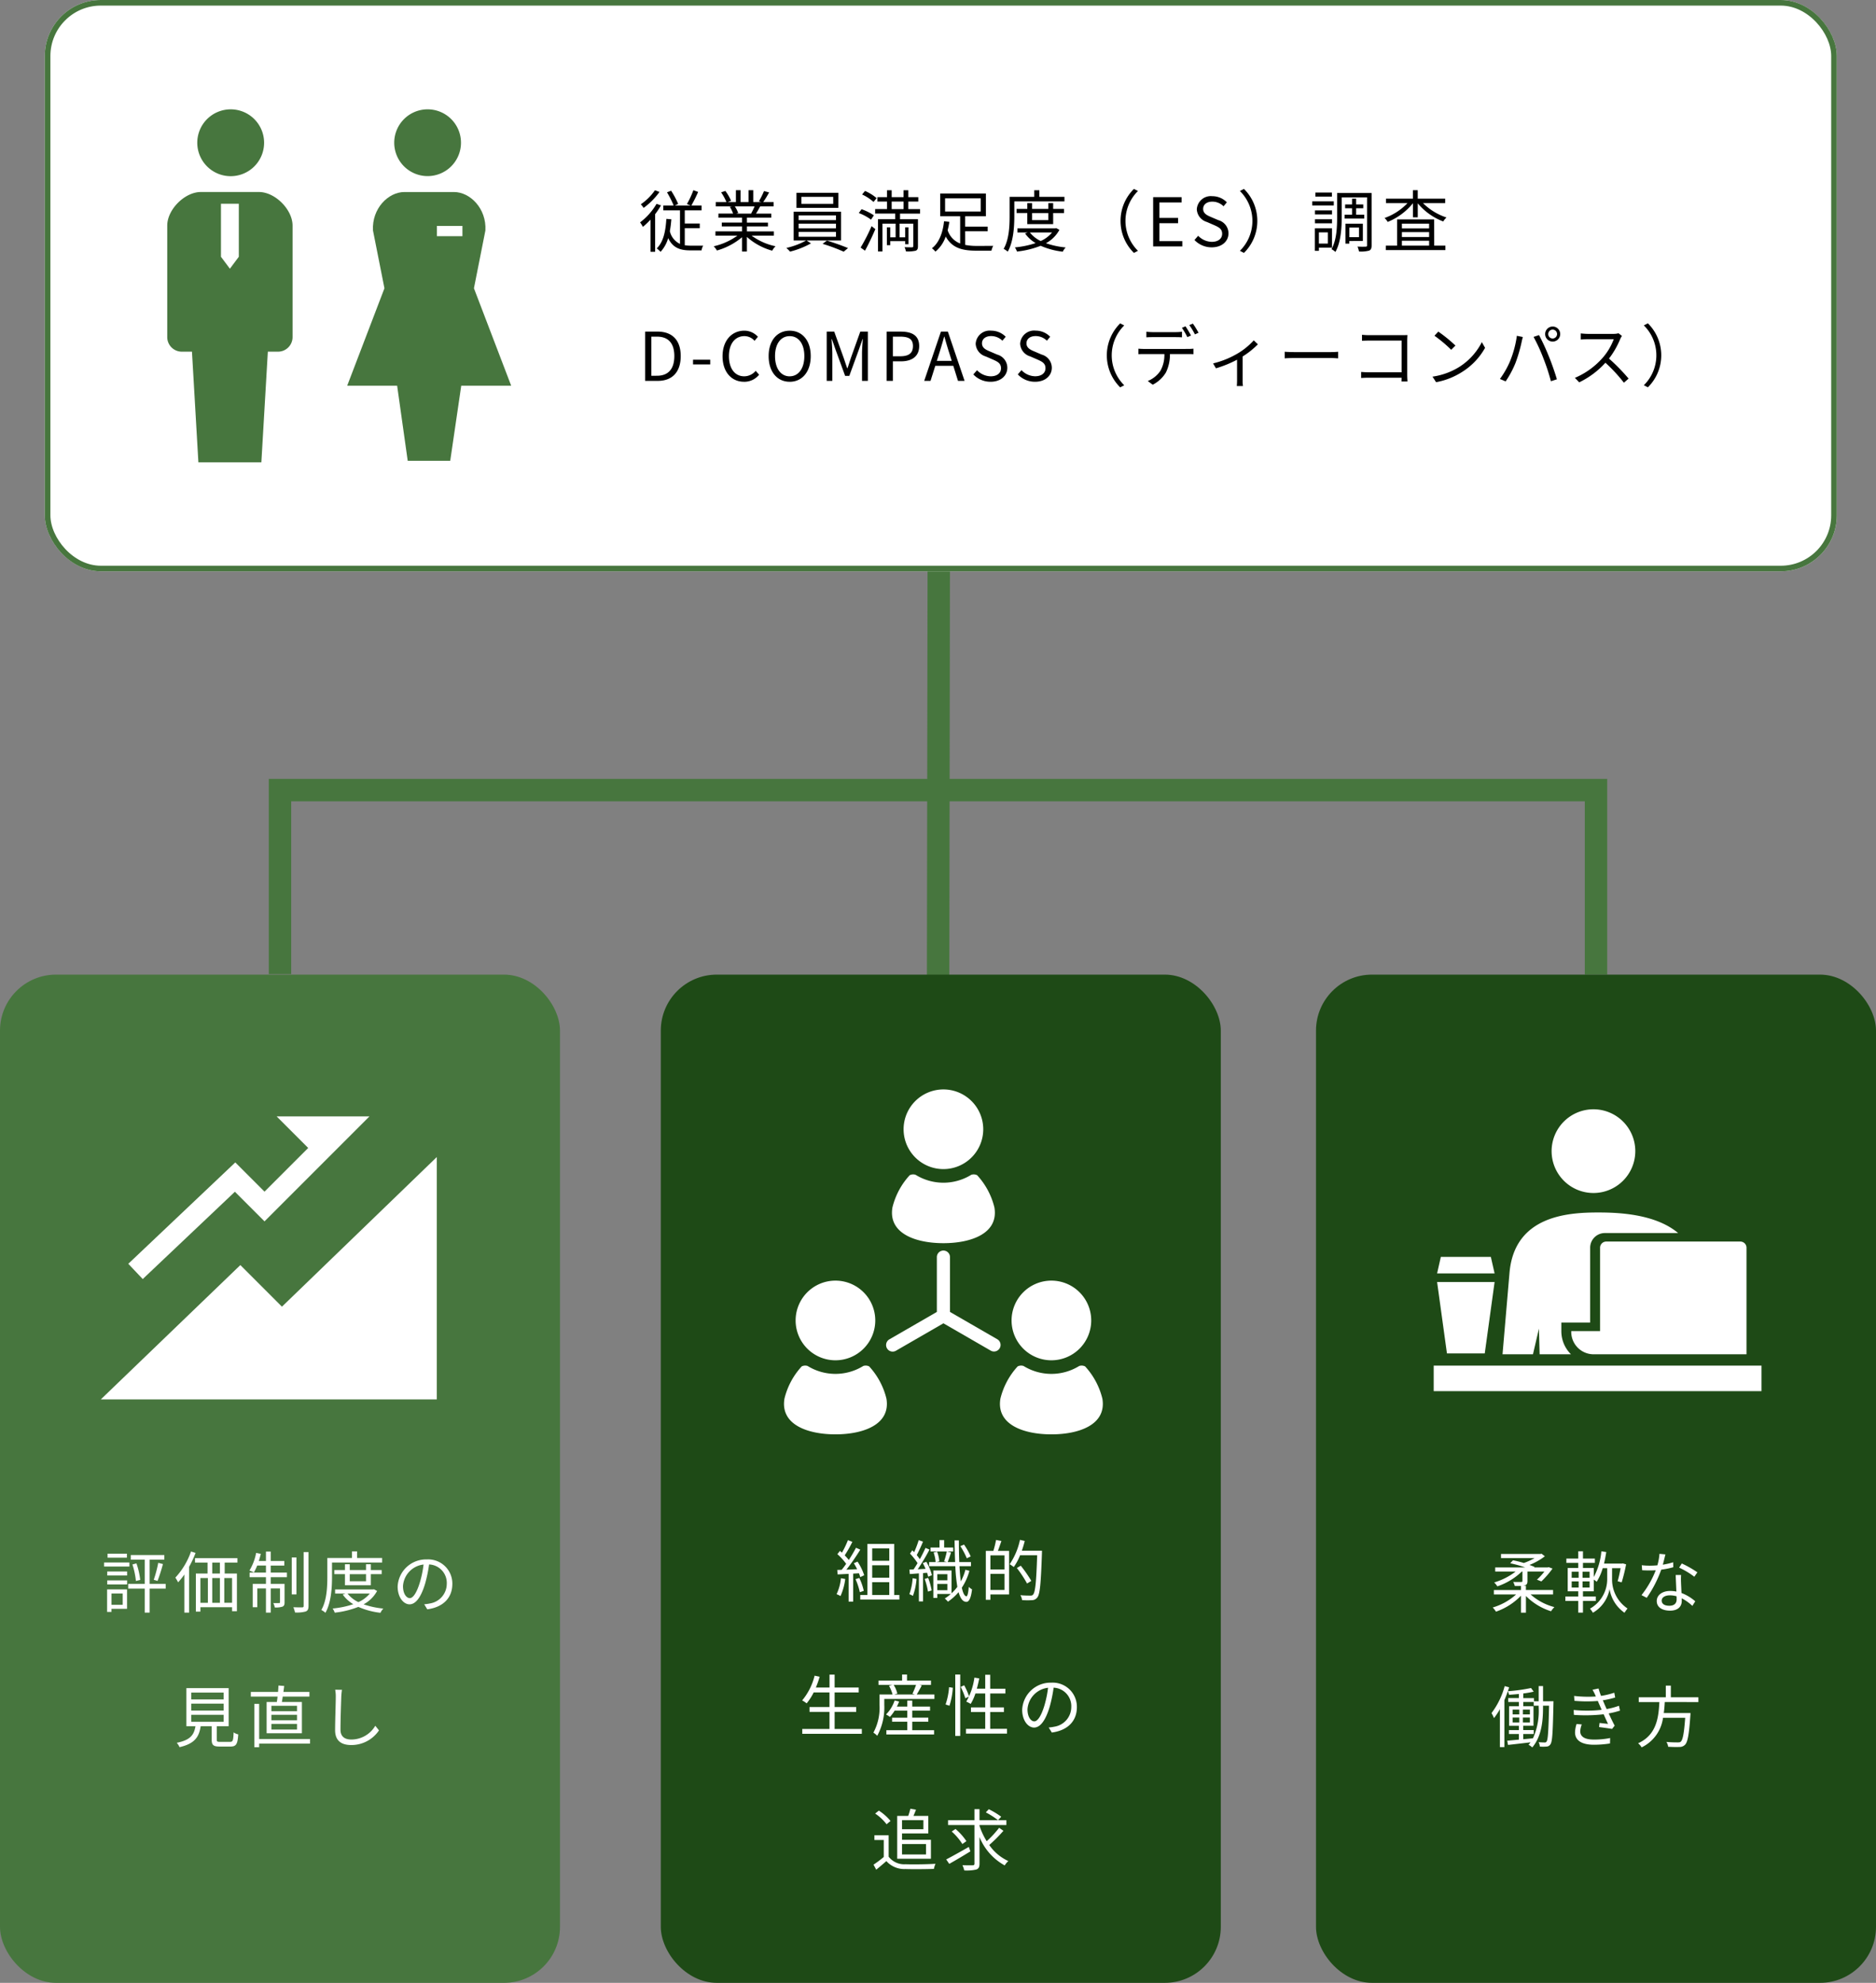 <svg height="354" viewBox="0 0 335 354" width="335" xmlns="http://www.w3.org/2000/svg"><rect x="0" y="0" width="335" height="354" fill="#808080" stroke="none"/><path d="m.136-.941-.136 84.941" fill="none" stroke="#47763e" stroke-width="4" transform="translate(167.5 102.5)"/><path d="m7212-244.1v-32.841h235v32.941" fill="none" stroke="#47763e" stroke-width="4" transform="translate(-7162 418)"/><g transform="translate(-20 -701)"><g fill="#fff" stroke="#47763e"><rect height="102" rx="10" stroke="none" width="320" x="28" y="701"/><rect fill="none" height="101" rx="9.5" width="319" x="28.5" y="701.5"/></g><path d="m2.952-10.032a9.593 9.593 0 0 1 -2.52 2.5 5.214 5.214 0 0 1 .5.648 12.736 12.736 0 0 0 2.836-2.848zm.288 2.424a11.191 11.191 0 0 1 -2.94 3.308 6.65 6.65 0 0 1 .5.8 12.194 12.194 0 0 0 1.36-1.288v5.736h.828v-6.708a13.718 13.718 0 0 0 1.044-1.572zm5.04 4.344h2.676v-.828h-2.676v-2.352h3v-.864h-1.824a25.309 25.309 0 0 0 1.212-2.424l-.852-.312a15.506 15.506 0 0 1 -1.152 2.472l.672.264h-2.836l.6-.292a14.76 14.76 0 0 0 -1.26-2.352l-.732.288a18.045 18.045 0 0 1 1.192 2.356h-1.86v.864h2.988v5.988a3.317 3.317 0 0 1 -1.812-2.268 21.385 21.385 0 0 0 .264-2.124l-.888-.072c-.144 2.292-.54 4.128-1.716 5.268a4.858 4.858 0 0 1 .684.612 6.082 6.082 0 0 0 1.356-2.448c.828 1.74 2.136 2.188 3.948 2.188h2.016a2.33 2.33 0 0 1 .288-.84c-.372 0-1.98.012-2.244 0a7.134 7.134 0 0 1 -1.044-.076zm12.468-3.888a10.97 10.97 0 0 1 -.612 1.252l.12.036h-2.82l.384-.084a4.663 4.663 0 0 0 -.6-1.2zm3.444 5.22v-.756h-4.812v-.888h3.756v-.684h-3.756v-.876h4.344v-.732h-2.724c.24-.36.5-.828.744-1.284h2.4v-.768h-1.86a16.78 16.78 0 0 0 1.056-1.728l-.912-.24a13.614 13.614 0 0 1 -.912 1.824l.444.144h-1.452v-2.124h-.84v2.124h-1.428v-2.124h-.828v2.124h-1.476l.612-.228a8.271 8.271 0 0 0 -1.02-1.764l-.756.252a9.354 9.354 0 0 1 .948 1.74h-1.908v.768h2.928l-.42.084a5.039 5.039 0 0 1 .588 1.2h-2.616v.732h4.208v.876h-3.608v.684h3.608v.888h-4.74v.756h3.924a11.565 11.565 0 0 1 -4.236 1.9 3.821 3.821 0 0 1 .576.756 12.059 12.059 0 0 0 4.476-2.368v2.556h.876v-2.612a11.328 11.328 0 0 0 4.516 2.456 3.209 3.209 0 0 1 .6-.792 10.979 10.979 0 0 1 -4.284-1.9zm10.6-5.676h-5.68v-1.248h5.676zm.924-1.968h-7.492v2.688h7.488zm-7.1 6.984h6.66v.864h-6.66zm0-1.476h6.66v.84h-6.66zm0-1.476h6.66v.84h-6.66zm7.564 4.476v-5.132h-8.46v5.136h2.232a13.148 13.148 0 0 1 -3.528 1.328 6.845 6.845 0 0 1 .66.66 15.232 15.232 0 0 0 3.732-1.476l-.792-.516zm-3.288.6a31.5 31.5 0 0 1 3.768 1.404l.768-.648c-.936-.388-2.528-.972-3.768-1.332zm9.648-8.16a8.181 8.181 0 0 0 -2.076-1.284l-.516.636a8.111 8.111 0 0 1 2.04 1.332zm-.492 3.072a9.608 9.608 0 0 0 -2.2-1.092l-.492.684a8.825 8.825 0 0 1 2.184 1.176zm-1.584 6.312c.612-1.116 1.32-2.592 1.848-3.852l-.672-.528a33.96 33.96 0 0 1 -1.956 3.824zm4.764-8.772h2.124v1.344h-2.124zm5.072 2.148v-.8h-2.1v-1.348h1.78v-.784h-1.78v-1.236h-.852v1.236h-2.12v-1.236h-.828v1.236h-1.716v.78h1.716v1.344h-2.124v.8h3.576v1.016h-3.072v5.76h.8v-4.968h2.352v2.436h-.96v-1.788h-.6v3.192h.6v-.72h2.668v.548h.588v-3.02h-.588v1.788h-1.008v-2.436h2.46v4.02c0 .144-.048.192-.216.2s-.732 0-1.344-.024a3.236 3.236 0 0 1 .24.756 6.255 6.255 0 0 0 1.74-.12c.324-.132.408-.372.408-.816v-4.808h-3.2v-1.008zm4.464-2.724h6.36v2.352h-6.36zm3.588 5.88h4.02v-.828h-4.02v-1.848h3.7v-4.068h-8.16v4.068h3.564v4.86a3.777 3.777 0 0 1 -2.232-2.364 13.819 13.819 0 0 0 .3-1.5l-.948-.108c-.168 1.716-.744 3.732-2.16 4.824a3.675 3.675 0 0 1 .624.6 5.971 5.971 0 0 0 1.836-2.7c1.14 2.076 2.976 2.532 5.524 2.532h2.64a3.126 3.126 0 0 1 .324-.864c-.5.012-2.544.012-2.916.012a10.335 10.335 0 0 1 -2.088-.18zm17.728-5.328v-.816h-4.48v-1.176h-.912v1.176h-4.4v3.432c0 1.728-.084 4.152-1.068 5.856a3.449 3.449 0 0 1 .732.5c1.032-1.812 1.176-4.512 1.176-6.36v-2.612zm-2.88 2.076v1.264h-2.9v-1.26zm.864 1.98v-1.98h1.936v-.736h-1.936v-1.04h-.864v1.04h-2.9v-1.04h-.852v1.04h-1.912v.732h1.908v1.98zm-.192 1.484a5.515 5.515 0 0 1 -2.028 1.528 5.375 5.375 0 0 1 -1.944-1.528zm.744-.768-.156.036h-6.78v.732h1.848l-.48.18a6.038 6.038 0 0 0 1.884 1.72 16.278 16.278 0 0 1 -3.7.768 3.083 3.083 0 0 1 .372.744 16.253 16.253 0 0 0 4.228-1.032 13.688 13.688 0 0 0 3.948 1.056 2.645 2.645 0 0 1 .52-.756 15.259 15.259 0 0 1 -3.528-.756 5.927 5.927 0 0 0 2.408-2.388zm13.872 4.42.72-.372a7.509 7.509 0 0 1 -2.232-5.34 7.509 7.509 0 0 1 2.232-5.34l-.72-.372a7.973 7.973 0 0 0 -2.388 5.712 7.973 7.973 0 0 0 2.388 5.712zm3.432-1.152h5.208v-.948h-4.092v-3.2h3.336v-.952h-3.336v-2.76h3.964v-.94h-5.08zm10.464.156c1.836 0 2.988-1.1 2.988-2.5a2.45 2.45 0 0 0 -1.812-2.352l-1.26-.54c-.684-.288-1.452-.612-1.452-1.464 0-.792.648-1.3 1.644-1.3a2.85 2.85 0 0 1 2 .828l.588-.708a3.607 3.607 0 0 0 -2.592-1.092 2.5 2.5 0 0 0 -2.772 2.34 2.485 2.485 0 0 0 1.788 2.256l1.272.552c.828.372 1.464.66 1.464 1.56 0 .864-.7 1.44-1.848 1.44a3.456 3.456 0 0 1 -2.432-1.084l-.66.756a4.2 4.2 0 0 0 3.084 1.308zm5.748-10.428-.72.372a7.509 7.509 0 0 1 2.232 5.34 7.509 7.509 0 0 1 -2.232 5.34l.72.372a7.973 7.973 0 0 0 2.388-5.712 7.973 7.973 0 0 0 -2.388-5.712zm15.708.648h-2.952v.72h2.952zm.336 1.572h-3.852v.732h3.852zm-.312 1.62h-3.048v.708h3.048zm-3.048 2.3h3.048v-.72h-3.048zm2.3 1.62v2h-1.6v-2zm.744 2.724v-3.452h-3.06v4.02h.72v-.564zm2.244-5.88v.684h3.516v-.684h-1.452v-1.148h1.272v-.684h-1.272v-1.032h-.732v1.032h-1.236v.684h1.236v1.152zm2.58 2.292v1.716h-1.724v-1.712zm.684 2.4v-3.08h-3.1v3.556h.684v-.472zm1.56-8.568h-6.156v4.272c0 1.764-.072 4.1-1.008 5.76a3.011 3.011 0 0 1 .7.492c1-1.752 1.128-4.392 1.128-6.252v-3.488h4.524v8.544c0 .2-.06.252-.24.252-.2.012-.828.024-1.464-.012a4.27 4.27 0 0 1 .264.876 5.492 5.492 0 0 0 1.812-.156c.336-.144.444-.432.444-.96zm5.412 8.52h4.86v.876h-4.86zm4.86-3.048v.852h-4.86v-.852zm0 2.388h-4.86v-.876h4.86zm.9-3.144h-6.62v4.68h-2.016v.8h10.644v-.8h-2zm1.968-2.916v-.792h-4.9v-1.512h-.864v1.512h-4.8v.792h3.84a10.439 10.439 0 0 1 -4.1 2.664 3.417 3.417 0 0 1 .564.7 11.209 11.209 0 0 0 4.5-3.336v2.516h.864v-2.5a10.979 10.979 0 0 0 4.548 3.24 2.762 2.762 0 0 1 .588-.708 10.684 10.684 0 0 1 -4.2-2.568zm-142.868 31.744h2.256c2.652 0 4.1-1.644 4.1-4.428s-1.448-4.372-4.148-4.372h-2.208zm1.116-.912v-6.988h1c2.076 0 3.1 1.236 3.1 3.468s-1.02 3.516-3.1 3.516zm7.44-2.028h3.072v-.84h-3.072zm9.1 3.1a3.4 3.4 0 0 0 2.7-1.26l-.612-.7a2.674 2.674 0 0 1 -2.04.984c-1.68 0-2.736-1.392-2.736-3.612 0-2.2 1.1-3.564 2.772-3.564a2.4 2.4 0 0 1 1.8.84l.6-.72a3.252 3.252 0 0 0 -2.412-1.092c-2.232 0-3.9 1.728-3.9 4.572s1.64 4.548 3.824 4.548zm8.16 0c2.208 0 3.756-1.764 3.756-4.584s-1.548-4.536-3.756-4.536-3.756 1.716-3.756 4.536 1.54 4.58 3.752 4.58zm0-.972c-1.584 0-2.616-1.416-2.616-3.612s1.032-3.564 2.616-3.564 2.616 1.356 2.616 3.564-1.048 3.608-2.62 3.608zm6.608.812h1.008v-4.872c0-.756-.084-1.824-.132-2.592h.048l.7 2 1.668 4.572h.744l1.668-4.572.7-2h.048c-.06.768-.144 1.836-.144 2.592v4.872h1.044v-8.8h-1.352l-1.68 4.7c-.2.612-.4 1.224-.6 1.836h-.06c-.216-.612-.42-1.224-.624-1.836l-1.692-4.7h-1.344zm10.7 0h1.116v-3.492h1.46c1.92 0 3.24-.864 3.24-2.724 0-1.92-1.32-2.58-3.3-2.58h-2.512zm1.116-4.392v-3.508h1.26c1.548 0 2.328.408 2.328 1.68s-.732 1.824-2.28 1.824zm7.848.816.432-1.344c.312-1 .6-1.944.876-2.976h.048c.288 1.02.564 1.98.888 2.976l.42 1.344zm3.784 3.576h1.176l-2.988-8.8h-1.236l-2.988 8.8h1.128l.852-2.688h3.216zm5.82.156c1.836 0 2.988-1.1 2.988-2.5a2.45 2.45 0 0 0 -1.812-2.352l-1.26-.54c-.684-.288-1.452-.612-1.452-1.464 0-.792.648-1.3 1.644-1.3a2.85 2.85 0 0 1 2 .828l.588-.708a3.607 3.607 0 0 0 -2.588-1.084 2.5 2.5 0 0 0 -2.772 2.34 2.485 2.485 0 0 0 1.788 2.256l1.272.552c.828.372 1.464.66 1.464 1.56 0 .864-.7 1.44-1.848 1.44a3.456 3.456 0 0 1 -2.436-1.092l-.66.756a4.2 4.2 0 0 0 3.084 1.308zm7.944 0c1.836 0 2.988-1.1 2.988-2.5a2.45 2.45 0 0 0 -1.812-2.352l-1.26-.54c-.684-.288-1.452-.612-1.452-1.464 0-.792.648-1.3 1.644-1.3a2.85 2.85 0 0 1 2 .828l.588-.708a3.607 3.607 0 0 0 -2.592-1.092 2.5 2.5 0 0 0 -2.772 2.34 2.485 2.485 0 0 0 1.788 2.256l1.272.552c.828.372 1.464.66 1.464 1.56 0 .864-.7 1.44-1.848 1.44a3.456 3.456 0 0 1 -2.436-1.092l-.66.756a4.2 4.2 0 0 0 3.088 1.316zm15.2 1 .72-.372a7.5 7.5 0 0 1 0-10.68l-.72-.372a8.025 8.025 0 0 0 0 11.424zm12.64-9.256a17.006 17.006 0 0 0 -.984-1.644l-.636.276a12.722 12.722 0 0 1 .972 1.656zm-2.724.288c.348 0 .768.012 1.116.036v-1a8.854 8.854 0 0 1 -1.116.072h-4.152a10.428 10.428 0 0 1 -1.092-.072v1c.312-.024.708-.036 1.1-.036zm-5.616 2.112c-.372 0-.72-.024-1.044-.048v.984c.324-.024.672-.024 1.044-.024h3.588a5.809 5.809 0 0 1 -.7 2.976 4.968 4.968 0 0 1 -2.268 1.836l.888.66a5.856 5.856 0 0 0 2.364-2.2 7.264 7.264 0 0 0 .708-3.276h3.264c.288 0 .672.012.936.024v-.984a8.582 8.582 0 0 1 -.936.048zm8.04-4.26a11.431 11.431 0 0 1 1 1.656l.648-.288a15.782 15.782 0 0 0 -1.008-1.632zm11.508 2.724a12.368 12.368 0 0 1 -3.1 2.472 15.852 15.852 0 0 1 -4.164 1.644l.516.876a20.9 20.9 0 0 0 3.768-1.536v3.672c0 .36-.024.852-.048 1.032h1.1a6.013 6.013 0 0 1 -.06-1.032v-4.248a14.735 14.735 0 0 0 2.724-2.172zm5.532 3.216c.372-.036 1.008-.06 1.668-.06h6.588c.54 0 1.044.048 1.284.06v-1.18c-.264.024-.7.06-1.3.06h-6.576c-.672 0-1.308-.036-1.668-.06zm21.924 4.128c-.012-.192-.048-.732-.048-1.164v-6.192c0-.288.024-.66.036-.936-.24.012-.6.024-.888.024h-5.916a12.109 12.109 0 0 1 -1.308-.072v1.068c.288-.012.876-.036 1.32-.036h5.748v5.664h-5.892c-.5 0-1.02-.036-1.332-.06v1.08c.324-.024.864-.048 1.356-.048h5.868c-.012.288-.012.54-.024.672zm5.5-8.9-.684.732a24.923 24.923 0 0 1 2.988 2.508l.756-.756a26.276 26.276 0 0 0 -3.064-2.492zm-1.032 8.04.636.984a12.936 12.936 0 0 0 4.716-1.872 11.969 11.969 0 0 0 4.032-4.26l-.576-1.02a11.3 11.3 0 0 1 -4.008 4.416 12.39 12.39 0 0 1 -4.808 1.748zm20.664-7.608a.8.8 0 0 1 .78-.8.812.812 0 0 1 .8.8.8.8 0 0 1 -.8.792.789.789 0 0 1 -.784-.796zm-.552 0a1.344 1.344 0 1 0 2.688 0 1.344 1.344 0 1 0 -2.688 0zm-6.228 4.752a15.762 15.762 0 0 1 -1.848 3.264l1.02.432a17.4 17.4 0 0 0 1.764-3.3 26.675 26.675 0 0 0 1.092-3.744c.048-.264.144-.612.216-.876l-1.068-.216a18.343 18.343 0 0 1 -1.18 4.436zm5.9-.456a35.961 35.961 0 0 1 1.356 4.128l1.068-.348c-.312-1.08-.948-2.916-1.44-4.1a38.794 38.794 0 0 0 -1.752-3.792l-.972.324a30.689 30.689 0 0 1 1.74 3.784zm13.428-4.436a3.2 3.2 0 0 1 -.9.108h-4.632c-.36 0-1.044-.06-1.212-.084v1.096c.132-.012.792-.06 1.212-.06h4.68a10.693 10.693 0 0 1 -1.992 3.336 13.722 13.722 0 0 1 -4.944 3.564l.768.8a15.213 15.213 0 0 0 4.68-3.5 27.707 27.707 0 0 1 3.3 3.564l.84-.732a34.413 34.413 0 0 0 -3.5-3.576 15.187 15.187 0 0 0 2.016-3.516 3.441 3.441 0 0 1 .3-.528zm5.244-1.776-.72.372a7.5 7.5 0 0 1 0 10.68l.72.372a8.025 8.025 0 0 0 0-11.424z" transform="translate(134 745)"/><g fill="#47763e"><path d="m214.241 11.934a5.967 5.967 0 1 0 -5.967-5.966 5.967 5.967 0 0 0 5.967 5.966z" transform="translate(-153.047 720.52)"/><path d="m181.326 119.275h-10.387c-2.87 0-5.993 3.123-5.993 5.994v19.911a2.6 2.6 0 0 0 2.6 2.6h1.814l1.147 19.746h11.246l1.157-19.746h1.814a2.6 2.6 0 0 0 2.6-2.6v-19.911c-.005-2.869-3.124-5.994-5.998-5.994zm-6.788 11.561v-9.465h3.189v9.465l-1.595 2.132z" transform="translate(-115.081 616.005)"/><path d="m213.512 11.919a5.96 5.96 0 1 0 -5.96-5.957 5.96 5.96 0 0 0 5.96 5.957z" transform="translate(-117.153 720.52)"/><path d="m159.155 137.641 2.047-10.326c.213-3.92-2.736-6.859-5.613-6.859h-8.851c-2.876 0-5.825 2.939-5.613 6.859l2.048 10.326-6.651 17.39h8.917l1.889 13.407h7.592l1.967-13.407h8.917zm-2.054-9.3h-4.557v-1.831h4.556z" transform="translate(-54.523 614.826)"/></g></g><g transform="translate(118 174)"><rect fill="#1e4a16" height="180" rx="10" width="100"/><g fill="#fff"><path d="m-17.832-3.24a8.624 8.624 0 0 1 -.78 2.856 3.117 3.117 0 0 1 .7.336 10.561 10.561 0 0 0 .848-3.052zm3.216-.876a4.14 4.14 0 0 1 .228.684l.708-.336a9.816 9.816 0 0 0 -1.188-2.432l-.66.288a11.22 11.22 0 0 1 .588 1.068c-.66.024-1.32.06-1.92.084a38.757 38.757 0 0 0 2.484-3.58l-.768-.336c-.336.648-.792 1.428-1.284 2.184a8.445 8.445 0 0 0 -.732-.828 21.593 21.593 0 0 0 1.368-2.412l-.792-.3a16.379 16.379 0 0 1 -1.068 2.232c-.12-.108-.24-.216-.36-.312l-.456.576a10.407 10.407 0 0 1 1.568 1.728c-.264.384-.54.756-.8 1.068-.276.012-.552.024-.792.024l.072.8 1.956-.1v4.952h.816v-4.992zm-.612 1.044a11.951 11.951 0 0 1 .768 2.328l.708-.24a10.4 10.4 0 0 0 -.8-2.3zm2.976.54h3.052v2.292h-3.048zm3.052-6.024v2.208h-3.048v-2.208zm0 5.22h-3.048v-2.208h3.048zm.876 3.1v-9.124h-4.788v9.12h-1.272v.816h6.984v-.816zm13.664-6.892a12.057 12.057 0 0 0 -1.188-2.112l-.66.276a14.208 14.208 0 0 1 1.152 2.164zm-10.368 3.888a10.331 10.331 0 0 1 -.588 2.856 3.448 3.448 0 0 1 .636.3 11.321 11.321 0 0 0 .648-3.024zm2.148.132a11.851 11.851 0 0 1 .588 2.256l.66-.2a12.246 12.246 0 0 0 -.624-2.248zm-.336-2.832a8.2 8.2 0 0 1 .492 1.032l-1.392.072a38.3 38.3 0 0 0 2.1-3.516l-.72-.3c-.264.6-.624 1.32-1.008 2.016-.156-.228-.348-.48-.552-.732a25 25 0 0 0 1.116-2.4l-.768-.264a16.554 16.554 0 0 1 -.816 2.148c-.108-.12-.216-.228-.324-.336l-.408.588a11.448 11.448 0 0 1 1.344 1.7c-.24.408-.48.792-.708 1.116l-.744.036.072.8c.492-.036 1.032-.072 1.62-.12v5h.744v-5.052l.72-.06a5.833 5.833 0 0 1 .192.708l.672-.276a9.067 9.067 0 0 0 -1-2.388zm2.592 4.84v-1.12h1.8v1.12zm1.8-2.856v1.092h-1.8v-1.096zm3.216-.792a9.013 9.013 0 0 1 -.816 2.076c-.108-.768-.18-1.692-.24-2.712h2.052v-.736h-2.088c-.048-1.18-.072-2.48-.072-3.864h-.768c.024 1.38.048 2.676.1 3.864h-1.336c.2-.444.408-1.128.612-1.716l-.72-.18h1.1v-.7h-1.616v-1.332h-.828v1.332h-1.6v.7h2.896a11.911 11.911 0 0 1 -.48 1.764l.492.132h-1.86l.516-.132a6.236 6.236 0 0 0 -.396-1.728l-.624.144a6.755 6.755 0 0 1 .36 1.716h-1.164v.732h4.68a30.608 30.608 0 0 0 .36 3.688 7.23 7.23 0 0 1 -1.032 1.148v-4.068h-3.252v4.9h.708v-.712h2.412a7.283 7.283 0 0 1 -1.08.816 4.175 4.175 0 0 1 .564.564 8.877 8.877 0 0 0 1.9-1.7c.308 1.088.74 1.712 1.376 1.736.42.016.816-.468 1.032-2.232a2.7 2.7 0 0 1 -.588-.444c-.072 1.044-.228 1.692-.42 1.68-.336-.024-.612-.576-.816-1.536a10.416 10.416 0 0 0 1.356-3.012zm6.984-.06h-2.52v-2.512h2.52zm-2.52 3.668v-2.88h2.52v2.88zm1.008-8.928a14.811 14.811 0 0 1 -.48 1.944h-1.344v8.736h.816v-.948h3.336v-7.788h-1.992c.2-.516.42-1.176.624-1.764zm8.2 1.908h-3.592a16.856 16.856 0 0 0 .516-1.728l-.852-.2a12.176 12.176 0 0 1 -1.836 4.352 6.558 6.558 0 0 1 .732.5 10.1 10.1 0 0 0 1.128-2.1h3.048c-.156 4.776-.336 6.6-.732 7.02-.12.156-.252.18-.492.18-.276 0-1 0-1.776-.072a2.064 2.064 0 0 1 .3.876 12.647 12.647 0 0 0 1.776.012 1.194 1.194 0 0 0 .948-.48c.48-.588.636-2.436.828-7.908zm-1.9 5.4a23.478 23.478 0 0 0 -1.884-2.712l-.7.408a21.35 21.35 0 0 1 1.824 2.772zm-35.124 26.436v-3.048h3.852v-.864h-3.852v-2.616h4.3v-.876h-4.3v-2.3h-.912v2.3h-2.436a16.471 16.471 0 0 0 .672-1.92l-.9-.192a10.939 10.939 0 0 1 -2.22 4.416 5.18 5.18 0 0 1 .8.528 10.178 10.178 0 0 0 1.26-1.956h2.82v2.616h-3.564v.864h3.564v3.048h-4.86v.864h10.636v-.864zm13.86-1.3h2.868v-.72h-2.868v-1.256h3.18v-.72h-3.18v-1.068h-.888v1.068h-1.86a6.617 6.617 0 0 0 .4-.9l-.8-.192a6.309 6.309 0 0 1 -1.536 2.5 4.9 4.9 0 0 1 .7.432 7.771 7.771 0 0 0 .84-1.12h2.256v1.26h-2.712v.72h2.712v1.512h-3.732v.768h8.52v-.768h-3.9zm.684-6.576a13.94 13.94 0 0 1 -.648 1.572l.42.144h-3.656l.54-.156a5.14 5.14 0 0 0 -.66-1.56zm.12 1.716c.276-.444.6-1.044.9-1.608l-.444-.108h2.088v-.768h-4.284v-1.08h-.876v1.08h-4.212v.768h2.484l-.612.168a6.6 6.6 0 0 1 .636 1.548h-2.328v1.86a9.354 9.354 0 0 1 -1.092 4.956 3.424 3.424 0 0 1 .684.564 10.614 10.614 0 0 0 1.26-5.52v-1.064h8.952v-.792zm5.844 2.016a13.383 13.383 0 0 0 .6-3.216l-.672-.1a12.125 12.125 0 0 1 -.624 3.084zm1.032 5.38h.888v-10.956h-.888zm.972-8.748a11.944 11.944 0 0 1 .828 2.036l.672-.324a11.332 11.332 0 0 0 -.876-2zm5.268 7.488v-3h2.448v-.828h-2.448v-2.484h2.712v-.852h-2.712v-2.488h-.888v2.484h-1.5c.168-.588.312-1.212.432-1.836l-.864-.14a11.683 11.683 0 0 1 -1.452 4.284 7 7 0 0 1 .792.408 8.653 8.653 0 0 0 .84-1.86h1.752v2.484h-2.544v.828h2.544v3h-3.432v.848h7.32v-.852zm7.872-1.332c-.516 0-1.212-.66-1.212-2.16a4.143 4.143 0 0 1 3.672-3.84 19.173 19.173 0 0 1 -.66 3.2c-.612 2.008-1.272 2.8-1.8 2.8zm3.132 1.992c2.832-.372 4.476-2.04 4.476-4.536a4.314 4.314 0 0 0 -4.56-4.368 5.075 5.075 0 0 0 -5.208 4.836c0 1.956 1.068 3.18 2.124 3.18 1.1 0 2.052-1.26 2.784-3.7a25.114 25.114 0 0 0 .708-3.42 3.294 3.294 0 0 1 3.152 3.448 3.562 3.562 0 0 1 -3.012 3.516 7.449 7.449 0 0 1 -1.02.144zm-22.932 15.648v1.62h-3.816v-1.62zm.468 4.26v1.86h-4.284v-1.86zm-5.148 2.628h6.024v-3.384h-5.16v-1.14h4.692v-3.124h-2.652c.144-.336.312-.732.456-1.116l-1.008-.168a10.836 10.836 0 0 1 -.384 1.284h-1.968zm-1.188-6.748a9.131 9.131 0 0 0 -2.088-1.848l-.66.528a8.306 8.306 0 0 1 2.04 1.908zm-.336 2.556h-2.544v.84h1.668v3.036a20.038 20.038 0 0 1 -1.824 1.368l.48.9c.636-.516 1.236-1.032 1.812-1.536a4.276 4.276 0 0 0 3.4 1.416c1.32.048 3.78.024 5.088-.024a4.06 4.06 0 0 1 .288-.912c-1.4.1-4.068.132-5.376.084a3.493 3.493 0 0 1 -2.988-1.344zm14.312 2.08c-1.464.84-3.012 1.7-4.032 2.232l.54.792c1.072-.6 2.492-1.44 3.772-2.232zm-.428-1.036a10.569 10.569 0 0 0 -1.944-2.172l-.684.456a10.406 10.406 0 0 1 1.908 2.236zm3.468-5.132a14.072 14.072 0 0 1 2.184 1.4l.564-.624a14.462 14.462 0 0 0 -2.22-1.344zm2.376 2.748a17.966 17.966 0 0 1 -2.22 2.4 12.964 12.964 0 0 1 -1.284-2.736v-.156h4.8v-.852h-4.8v-1.98h-.9v1.98h-4.712v.852h4.712v6.876c0 .24-.084.3-.312.312s-1.008.012-1.836-.012a4.344 4.344 0 0 1 .324.936 7.672 7.672 0 0 0 2.16-.168c.408-.156.564-.432.564-1.068v-4.728a10.131 10.131 0 0 0 4.5 5.064 3.349 3.349 0 0 1 .648-.78 8.307 8.307 0 0 1 -3.408-2.868 26.531 26.531 0 0 0 2.532-2.532z" transform="translate(50 111)"/><path d="m203.993 14.221a7.111 7.111 0 1 0 -7.11-7.11 7.111 7.111 0 0 0 7.11 7.11z" transform="translate(-153.526 20.5)"/><path d="m188.806 138.383c4.884 0 9.887-1.691 9.106-6.374a13.058 13.058 0 0 0 -3.085-5.761 1.39 1.39 0 0 0 -1.045-.076 9.454 9.454 0 0 1 -9.951 0 1.39 1.39 0 0 0 -1.045.076 13.06 13.06 0 0 0 -3.085 5.761c-.781 4.683 4.221 6.374 9.105 6.374z" transform="translate(-138.338 -90.437)"/><path d="m43.676 298.023a7.111 7.111 0 1 0 -7.11-7.11 7.111 7.111 0 0 0 7.11 7.11z" transform="translate(-12.49 -229.169)"/><path d="m34.512 410.052a1.385 1.385 0 0 0 -1.045-.077 9.458 9.458 0 0 1 -9.951 0 1.388 1.388 0 0 0 -1.046.077 13.048 13.048 0 0 0 -3.084 5.76c-.781 4.683 4.222 6.373 9.105 6.373s9.887-1.69 9.106-6.373a13.057 13.057 0 0 0 -3.085-5.76z" transform="translate(2.695 -340.108)"/><path d="m364.3 298.023a7.111 7.111 0 1 0 -7.111-7.11 7.11 7.11 0 0 0 7.111 7.11z" transform="translate(-294.551 -229.169)"/><path d="m358.222 415.813a13.051 13.051 0 0 0 -3.084-5.76 1.388 1.388 0 0 0 -1.046-.077 9.458 9.458 0 0 1 -9.951 0 1.386 1.386 0 0 0 -1.045.077 13.06 13.06 0 0 0 -3.084 5.76c-.781 4.683 4.221 6.373 9.106 6.373s9.882-1.686 9.104-6.373z" transform="translate(-279.369 -340.108)"/><path d="m190.779 255-8.478-4.894v-9.788a1.172 1.172 0 1 0 -2.344 0v9.788l-8.478 4.894a1.173 1.173 0 0 0 1.173 2.032l8.477-4.895 8.478 4.894a1.173 1.173 0 0 0 1.172-2.031z" transform="translate(-130.661 -189.884)"/></g></g><g transform="translate(0 174)"><rect fill="#47763e" height="180" rx="10" width="100"/><g fill="#fff"><path d="m-27.336-9.624h-3.456v.72h3.456zm.444 1.572h-4.524v.732h4.524zm-1.2 5.544v2.016h-2v-2.016zm.78-.732h-3.564v4.02h.78v-.552h2.784zm-3.54-.888h3.552v-.72h-3.552zm0-1.6h3.552v-.708h-3.552zm10.44 1.5h-2.868v-4.32h2.628v-.828h-5.988v.828h2.484v4.32h-2.952v.84h2.952v4.288h.876v-4.284h2.868zm-5.94-3.468a14.465 14.465 0 0 1 .624 2.952l.768-.192a13.719 13.719 0 0 0 -.672-2.952zm4.488 2.94a31.018 31.018 0 0 0 .96-3.012l-.84-.216a21.791 21.791 0 0 1 -.8 3.024zm5.976-5.256a13.259 13.259 0 0 1 -2.8 4.668 6.913 6.913 0 0 1 .492.84 12.3 12.3 0 0 0 1.116-1.392v6.796h.852v-8.172a19.388 19.388 0 0 0 1.152-2.484zm5.16 3.936h-1.372v-1.952h1.368zm2.172 5.22h-1.392v-4.412h1.392zm-5.652-4.416h1.332v4.42h-1.332zm3.48 0v4.42h-1.372v-4.416zm3.128-2.756v-.8h-7.58v.8h2.244v1.956h-2.088v6.792h.816v-.78h5.652v.708h.864v-6.72h-2.184v-1.956zm5.94.528h2.428v-.816h-2.424v-1.684h-.852v1.68h-1.272c.132-.408.252-.852.36-1.272l-.84-.168a9.458 9.458 0 0 1 -1.2 3.16 5.234 5.234 0 0 1 .792.336 9.172 9.172 0 0 0 .6-1.236h1.56v1.26h-2.916v.816h2.916v1.2h-2.364v4.164h.816v-3.348h1.548v4.308h.852v-4.308h1.656v2.448c0 .12-.036.16-.168.16s-.516.008-1.032 0a2.725 2.725 0 0 1 .264.78 3.707 3.707 0 0 0 1.392-.148c.3-.144.36-.372.36-.78v-3.276h-2.472v-1.2h2.892v-.816h-2.892zm4.6-1.452h-.84v6.6h.84zm1.284-.96v9.612c0 .2-.06.252-.252.264s-.872 0-1.584-.024a5.182 5.182 0 0 1 .288.936 5.9 5.9 0 0 0 1.924-.176c.36-.156.492-.42.492-1.008v-9.6zm14.016 1.872v-.816h-4.476v-1.176h-.912v1.176h-4.4v3.432c-.004 1.724-.088 4.152-1.072 5.856a3.45 3.45 0 0 1 .732.5c1.032-1.808 1.176-4.508 1.176-6.356v-2.616zm-2.88 2.076v1.264h-2.9v-1.26zm.864 1.98v-1.98h1.932v-.736h-1.932v-1.04h-.864v1.04h-2.9v-1.04h-.86v1.04h-1.9v.732h1.9v1.98zm-.192 1.484a5.515 5.515 0 0 1 -2.032 1.528 5.375 5.375 0 0 1 -1.94-1.528zm.744-.768-.156.036h-6.78v.732h1.848l-.48.18a6.038 6.038 0 0 0 1.884 1.72 16.278 16.278 0 0 1 -3.692.768 3.084 3.084 0 0 1 .372.744 16.253 16.253 0 0 0 4.22-1.032 13.688 13.688 0 0 0 3.948 1.056 2.645 2.645 0 0 1 .516-.756 15.259 15.259 0 0 1 -3.528-.756 5.927 5.927 0 0 0 2.412-2.388zm6.4 1.584c-.516 0-1.212-.66-1.212-2.16a4.143 4.143 0 0 1 3.672-3.84 19.173 19.173 0 0 1 -.66 3.2c-.616 2.012-1.276 2.804-1.804 2.804zm3.124 1.996c2.832-.372 4.476-2.04 4.476-4.536a4.314 4.314 0 0 0 -4.56-4.368 5.075 5.075 0 0 0 -5.208 4.836c0 1.956 1.068 3.18 2.124 3.18 1.1 0 2.052-1.26 2.784-3.7a25.114 25.114 0 0 0 .708-3.42 3.294 3.294 0 0 1 3.156 3.444 3.562 3.562 0 0 1 -3.008 3.52 7.449 7.449 0 0 1 -1.02.144zm-42.152 18.828h5.784v1.248h-5.784zm0-1.992h5.784v1.236h-5.784zm0-1.968h5.784v1.22h-5.784zm5.172 8.8c-.516 0-.612-.06-.612-.408v-2.392h2.124v-6.8h-7.548v6.8h1.62c-.252 1.536-.888 2.472-3.348 2.964a2.483 2.483 0 0 1 .5.78c2.724-.624 3.492-1.824 3.78-3.744h1.968v2.4c0 .972.3 1.236 1.428 1.236h1.932c1.008 0 1.272-.432 1.38-2.172a2.448 2.448 0 0 1 -.828-.36c-.048 1.476-.144 1.692-.624 1.692zm13.716-5.48h-4.572v-.96h4.572zm0 1.62h-4.572v-.972h4.572zm0 1.656h-4.572v-1.004h4.572zm-5.424-4.92v5.58h6.3v-5.576h-3.576c.048-.3.108-.624.156-.972h4.764v-.828h-4.644c.048-.36.1-.72.132-1.068l-1.02-.072c-.012.336-.036.732-.072 1.14h-4.86v.828h4.776c-.036.348-.084.672-.132.972zm7.752 6.612h-9.084v-6.268h-.864v7.728h.864v-.636h9.084zm4.488-8.8a6.108 6.108 0 0 1 .108 1.2c0 1.26-.12 4.26-.12 6.024 0 1.932 1.176 2.652 2.88 2.652a5.921 5.921 0 0 0 4.956-2.616l-.66-.828a4.965 4.965 0 0 1 -4.272 2.46c-1.1 0-1.944-.456-1.944-1.764 0-1.776.1-4.584.144-5.928.024-.384.06-.8.12-1.188z" transform="translate(50 113)"/><path d="m60.942 53.871 5.288 5.286 18.735-18.735h-16.565l5.629 5.629-7.8 7.8-5.217-5.217-19.107 18.1 2.578 2.725z" transform="translate(-18.995 -15.107)"/><path d="m60 102.313-27.653 26.715-7.426-7.428-24.921 23.986h60z" transform="translate(18 -69.745)"/></g></g><g transform="translate(235 174)"><rect fill="#1e4a16" height="180" rx="10" width="100"/><g fill="#fff"><path d="m-7.668-2.34v-.792h-4.848v-.768h-.516a1.286 1.286 0 0 0 .324-.072c.36-.108.468-.3.468-.768v-1.692h3.024a10.575 10.575 0 0 1 -1.332 1.452l.792.312a16.165 16.165 0 0 0 1.992-2.292l-.684-.252-.168.048h-2.424l.072-.084c-.264-.12-.564-.24-.912-.36a11.385 11.385 0 0 0 2.748-1.548l-.588-.456-.2.048h-7.044v.732h6a11.693 11.693 0 0 1 -1.92.876 17.642 17.642 0 0 0 -1.944-.48l-.492.528a21.093 21.093 0 0 1 2.676.744h-5.356v.732h3.648a11.542 11.542 0 0 1 -3.828 1.944 4.473 4.473 0 0 1 .564.7 11.665 11.665 0 0 0 4.368-2.64h.108v1.68c0 .132-.048.18-.216.18s-.768.024-1.428-.012a3.7 3.7 0 0 1 .288.732c.432 0 .792 0 1.092-.012v.732h-4.836v.792h3.972a10.811 10.811 0 0 1 -4.176 2.324 5.009 5.009 0 0 1 .588.744 11.386 11.386 0 0 0 4.456-2.844v3.024h.888v-2.976a10.886 10.886 0 0 0 4.484 2.724 4.524 4.524 0 0 1 .6-.744 10.19 10.19 0 0 1 -4.248-2.256zm6.528-2.976h-1.26v-1.084h1.26zm0 1.74h-1.26v-1.1h1.26zm-3.2-1.1h1.24v1.1h-1.244zm0-1.716h1.24v1.08h-1.244zm7.212-.636h1.52c-.156.84-.348 1.728-.528 2.328l.72.2a30.8 30.8 0 0 0 .792-3.216l-.588-.168-.156.036h-3.2c.156-.66.288-1.356.4-2.064l-.876-.132a11.852 11.852 0 0 1 -1.356 4.596v-1.62h-1.928v-.912h2.128v-.768h-2.128v-1.3h-.84v1.3h-2.124v.768h2.124v.912h-1.884v4.168h1.884v.924h-2.3v.8h2.3v2.076h.84v-2.076h2.292v-.8h-2.292v-.924h1.928v-2.092a6.156 6.156 0 0 1 .528.384 9.639 9.639 0 0 0 1.072-2.424h.8v2.04a6.048 6.048 0 0 1 -3.068 5.184 6.346 6.346 0 0 1 .516.732 6.163 6.163 0 0 0 2.976-4.224 6.375 6.375 0 0 0 2.664 4.224 8.6 8.6 0 0 1 .54-.756 6.233 6.233 0 0 1 -2.76-5.16zm15.228.74a17.973 17.973 0 0 0 -2.784-1.584l-.468.744a14.273 14.273 0 0 1 2.708 1.628zm-4.32-1.8a12.153 12.153 0 0 1 -1.848.432c.192-.684.348-1.4.468-1.836l-1.068-.1a9.74 9.74 0 0 1 -.372 2.052c-.456.036-.9.06-1.32.06a11.194 11.194 0 0 1 -1.468-.08l.072.9c.444.024.936.036 1.38.036q.522 0 1.044-.036a17.046 17.046 0 0 1 -2.544 4.44l.936.48a21.353 21.353 0 0 0 2.592-5.028 14.138 14.138 0 0 0 2.148-.432zm.62 6.636c0 .588-.324 1.128-1.3 1.128-.924 0-1.368-.372-1.368-.924s.576-.936 1.452-.936a4.327 4.327 0 0 1 1.2.168c.016.216.016.408.016.564zm-.168-4.368c.024.828.084 1.992.12 2.964a5.624 5.624 0 0 0 -1.128-.108c-1.344 0-2.376.708-2.376 1.8 0 1.176 1.068 1.716 2.376 1.716 1.464 0 2.088-.78 2.088-1.728 0-.132 0-.3-.012-.48a8.267 8.267 0 0 1 1.908 1.356l.516-.816a8.021 8.021 0 0 0 -2.46-1.484c-.024-.72-.072-1.5-.084-1.932a11.558 11.558 0 0 1 .012-1.284zm-24.468 23.676a11.784 11.784 0 0 1 -1.02 5.484c-.588.06-1.176.12-1.74.168v-.936h1.872v-.7h-1.876v-.768h1.836v-3.488h-1.824v-.756h1.86v.66h.888zm-4.656 1.776h1.192v.876h-1.188zm0-1.416h1.192v.852h-1.188zm1.836.852v-.852h1.248v.852zm0 1.44v-.876h1.248v.876zm3.6-3.78v-2.712h-.78v2.712h-.84v-.564h-1.908v-.828a16 16 0 0 0 1.86-.324l-.48-.648a31.035 31.035 0 0 1 -4.14.576c.084-.228.156-.468.228-.7l-.792-.216a13.972 13.972 0 0 1 -2.352 4.816 6.247 6.247 0 0 1 .444.9 12.69 12.69 0 0 0 1.056-1.6v6.78h.8v-8.4q.342-.774.612-1.584a2.49 2.49 0 0 1 .216.636c.564-.036 1.164-.084 1.764-.144v.732h-1.908v.7h1.908v.756h-1.752v3.492h1.752v.768h-1.788v.7h1.788v1.004l-2.088.192.144.756c1.116-.132 2.568-.288 4.02-.468-.108.156-.228.3-.348.444a2.808 2.808 0 0 1 .66.468c1.692-2 1.92-4.812 1.92-7.116v-.336h1.08c-.1 4.476-.2 6.036-.432 6.372a.347.347 0 0 1 -.36.192c-.192 0-.612-.012-1.08-.048a1.908 1.908 0 0 1 .216.78 6.627 6.627 0 0 0 1.2 0 .837.837 0 0 0 .708-.42c.336-.48.42-2.112.528-7.248 0-.108.012-.42.012-.42zm5.988 4.056a5.366 5.366 0 0 0 -.276 1.488c0 1.488 1.248 2.22 3.372 2.22a18.406 18.406 0 0 0 2.872-.228l.024-.972a14.272 14.272 0 0 1 -2.928.276c-1.692 0-2.412-.576-2.412-1.488a4.065 4.065 0 0 1 .276-1.212zm7.568-3.252a12.393 12.393 0 0 1 -2.2.588c-.2-.444-.372-.816-.468-1.068l-.216-.492a16.414 16.414 0 0 0 2.208-.5l-.16-.86a13.376 13.376 0 0 1 -2.364.568 12.206 12.206 0 0 1 -.444-1.32l-1.08.228a8.565 8.565 0 0 1 .444.84c.048.108.1.228.156.36a21.609 21.609 0 0 1 -3.888-.1l.06.876a24.368 24.368 0 0 0 4.176.024c.084.192.168.408.264.612l.42.972a23.724 23.724 0 0 1 -4.992.024l.036.876a28.568 28.568 0 0 0 5.316-.108c.276.624.552 1.248.78 1.716-.372-.036-.936-.1-1.512-.168l-.084.732c.756.1 1.716.228 2.316.336l.468-.588c-.336-.62-.72-1.424-1.068-2.18a15.829 15.829 0 0 0 2.016-.5zm14.184-.66v-.852h-4.92v-2.088h-.9v2.088h-4.832v.852h3.684c-.144 2.76-.492 5.868-3.8 7.356a3.034 3.034 0 0 1 .636.732 6.86 6.86 0 0 0 3.816-5.28h3.96c-.2 2.772-.432 3.948-.792 4.26-.12.12-.288.132-.564.132-.3 0-1.152 0-2-.084a2.04 2.04 0 0 1 .312.864c.8.048 1.584.06 2 .036a1.338 1.338 0 0 0 1.02-.4c.468-.48.708-1.8.948-5.22.012-.144.024-.432.024-.432h-4.776c.1-.66.144-1.32.18-1.968z" transform="translate(50 113)"/><path d="m220.024 243.577v14.887h-5.144a3.993 3.993 0 0 0 3.833 4.135h27.46c.035 0-.034-.01 0-.011v-19.011a1.1 1.1 0 0 0 -1.1-1.1h-23.946a1.1 1.1 0 0 0 -1.103 1.1z" transform="translate(-169.297 -194.819)"/><path d="m191.656 50.876a7.472 7.472 0 1 0 -7.471-7.471 7.472 7.472 0 0 0 7.471 7.471z" transform="translate(-142.112 -11.888)"/><path d="m21.017 69.805h58.533v4.557h-58.533z"/><path d="m114.033 217.8.123 4.58h5.594a5.783 5.783 0 0 1 -1.715-4.135v-1.519h5.145v-13.368a2.624 2.624 0 0 1 2.621-2.621h13.092c-4.082-3.426-10.655-3.673-14.28-3.673-5.3 0-14.958.522-15.836 10.779l-1.245 14.537h5.436z" transform="translate(-74.223 -154.599)"/><path d="m13.827 318.391 1.759-12.751h-10.268l1.758 12.751z" transform="translate(16.307 -250.762)"/><path d="m14.915 266.412h-8.928l-.669 2.949h10.267z" transform="translate(16.307 -216.019)"/></g></g></svg>